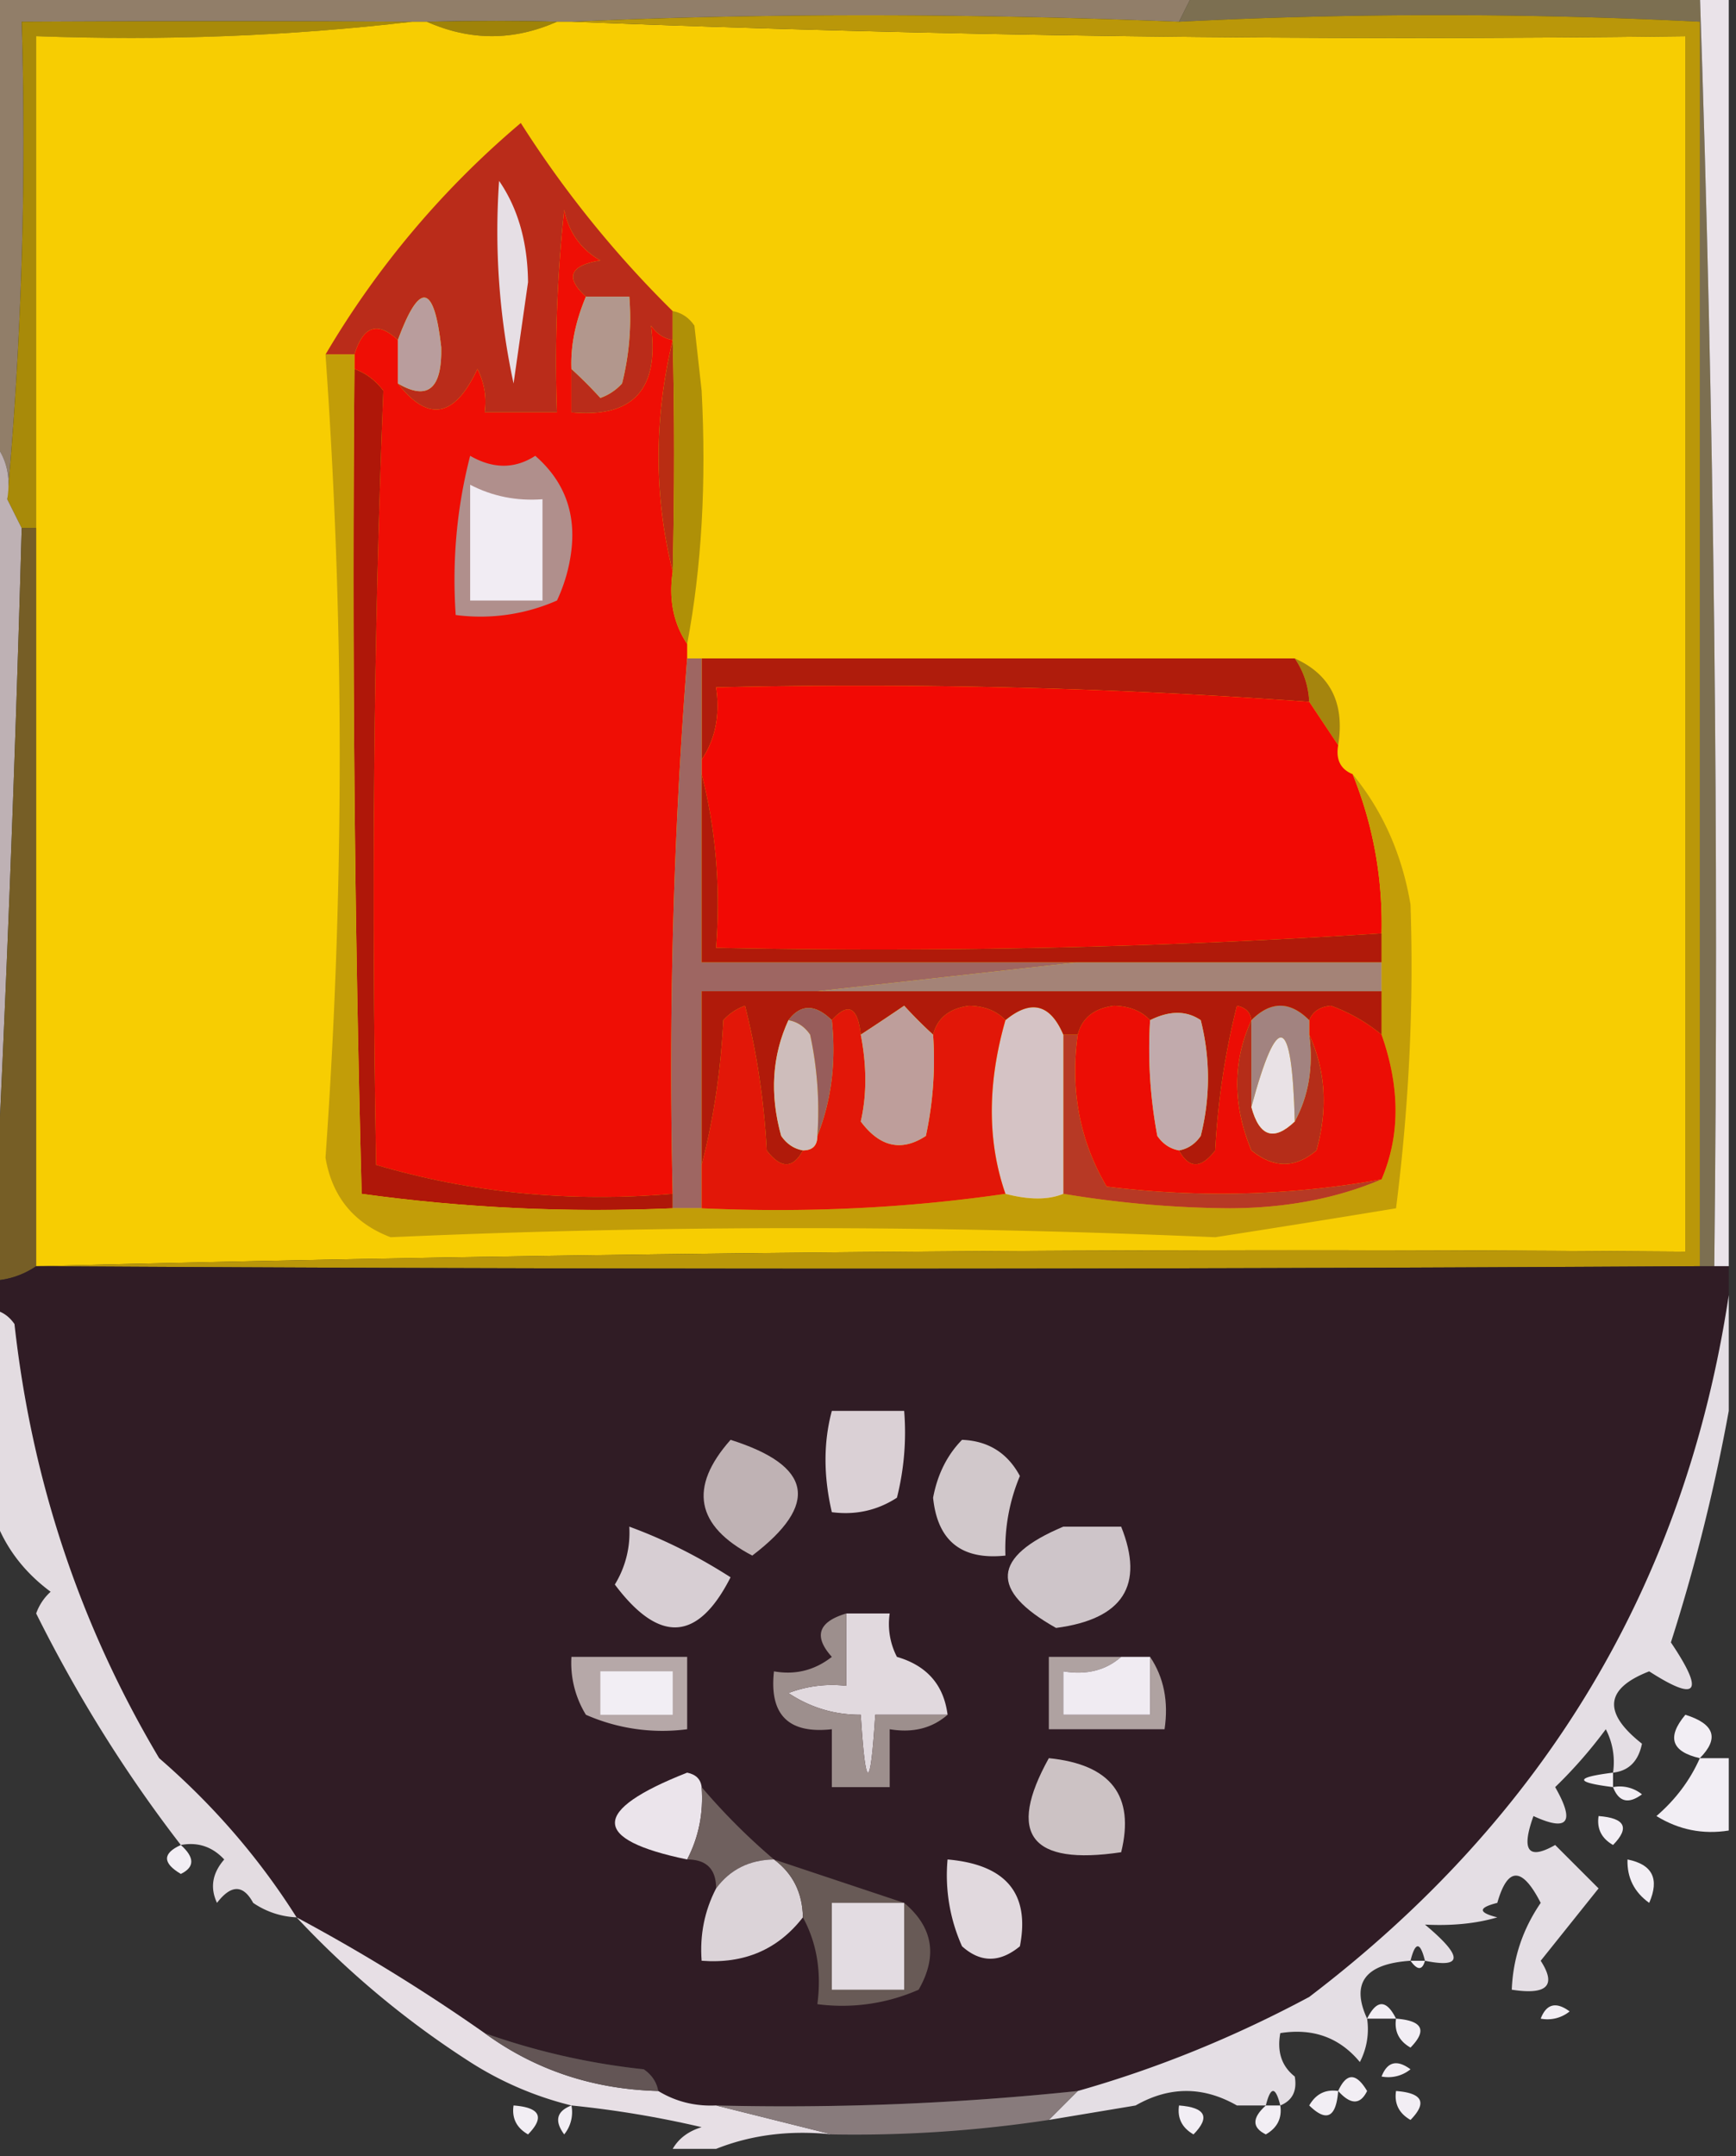 <svg xmlns="http://www.w3.org/2000/svg" width="120" height="149" style="shape-rendering:geometricPrecision;text-rendering:geometricPrecision;image-rendering:optimizeQuality;fill-rule:evenodd;clip-rule:evenodd"><rect width="100%" height="100%" fill="#333333" stroke="none"/><path style="opacity:1" fill="#917e69" d="M-.5-.5h83l-1 2c-14.884-.592-28.884-.592-42 0h-1c-2.593-.074-5.593-.074-9 0h-1c-8.692-.05-17.693-.05-27 0a274.607 274.607 0 0 1-1 33c.268-1.599-.066-2.932-1-4v-31z"/><path style="opacity:1" fill="#9f8308" d="M38.5 1.5c-3 1.333-6 1.333-9 0 3.407-.074 6.407-.074 9 0z"/><path style="opacity:1" fill="#a88a09" d="M28.5 1.5c-8.484.993-17.15 1.326-26 1v34h-1l-1-2a274.607 274.607 0 0 0 1-33c9.307-.05 18.308-.05 27 0z"/><path style="opacity:1" fill="#f7cd02" d="M28.5 1.5h1c3 1.333 6 1.333 9 0h1c25.495.998 51.161 1.331 77 1v84c-38.017-.296-76.017.037-114 1v-85c8.85.326 17.516-.007 26-1z"/><path style="opacity:1" fill="#7c6f51" d="M82.5-.5h35c.991 29.26 1.325 58.593 1 88h-1v-86a356.985 356.985 0 0 0-36 0l1-2z"/><path style="opacity:1" fill="#eae3e9" d="M117.5-.5h2v88h-1c.325-29.407-.009-58.74-1-88z"/><path style="opacity:1" fill="#ef0e05" d="M40.5 20.5c-.733 1.75-1.066 3.417-1 5v3c4.259.398 6.092-1.602 5.5-6 .383.556.883.89 1.5 1-1.302 5.433-1.302 10.766 0 16-.285 1.915.049 3.581 1 5v1a363.695 363.695 0 0 0-1 37c-7.118.605-13.952-.062-20.5-2-.337-18.937-.17-36.77.5-53.5-.544-.717-1.21-1.217-2-1.5v-1c.605-1.981 1.605-2.315 3-1v3c2.097 2.695 3.93 2.362 5.5-1 .483.948.65 1.948.5 3h5c-.166-4.678 0-9.345.5-14 .318 1.56 1.15 2.728 2.5 3.5-2.12.342-2.453 1.175-1 2.5z"/><path style="opacity:1" fill="#ba2c1a" d="M46.5 21.5v2c-.617-.11-1.117-.444-1.5-1 .592 4.398-1.241 6.398-5.5 6v-3c.651.59 1.318 1.257 2 2a3.646 3.646 0 0 0 1.5-1c.495-1.973.662-3.973.5-6h-3c-1.453-1.325-1.12-2.158 1-2.5-1.35-.772-2.182-1.94-2.5-3.5a98.433 98.433 0 0 0-.5 14h-5a4.932 4.932 0 0 0-.5-3c-1.57 3.362-3.403 3.695-5.5 1 2.063 1.21 3.063.377 3-2.5-.494-4.407-1.494-4.573-3-.5-1.395-1.315-2.395-.981-3 1h-2A62.21 62.21 0 0 1 36 8.5a73.844 73.844 0 0 0 10.5 13z"/><path style="opacity:1" fill="#e6dfe5" d="M34.5 12.5c1.305 1.897 1.971 4.23 2 7l-1 7a49.873 49.873 0 0 1-1-14z"/><path style="opacity:1" fill="#b2978d" d="M40.5 20.5h3a18.436 18.436 0 0 1-.5 6c-.414.457-.914.79-1.5 1a30.943 30.943 0 0 0-2-2c-.066-1.583.267-3.25 1-5z"/><path style="opacity:1" fill="#b99d9d" d="M27.5 26.5v-3c1.506-4.073 2.506-3.907 3 .5.063 2.877-.937 3.71-3 2.5z"/><path style="opacity:1" fill="#af1709" d="M24.5 25.5c.79.283 1.456.783 2 1.5-.67 16.73-.837 34.563-.5 53.5 6.548 1.938 13.382 2.605 20.5 2v1c-7.255.313-14.421-.02-21.5-1-.5-18.997-.667-37.997-.5-57z"/><path style="opacity:1" fill="#b92d13" d="M46.5 23.5c.13 5.084.13 10.418 0 16-1.302-5.234-1.302-10.567 0-16z"/><path style="opacity:1" fill="#af9007" d="M46.5 21.5c.617.11 1.117.444 1.5 1l.5 4.5c.334 6.385 0 12.218-1 17.5-.951-1.419-1.285-3.085-1-5 .13-5.582.13-10.916 0-16v-2z"/><path style="opacity:1" fill="#b08f8c" d="M32.5 31.5c1.586.913 3.086.913 4.5 0 1.97 1.714 2.803 3.88 2.5 6.5a11.251 11.251 0 0 1-1 3.5 13.117 13.117 0 0 1-7 1c-.256-3.77.077-7.436 1-11z"/><path style="opacity:1" fill="#f1ecf3" d="M32.5 33.5c1.542.8 3.209 1.134 5 1v7h-5v-8z"/><path style="opacity:1" fill="#beb1b4" d="M-.5 30.5c.934 1.068 1.268 2.401 1 4l1 2a2198.813 2198.813 0 0 1-2 51v-57z"/><path style="opacity:1" fill="#a5850e" d="M89.5 45.5c2.469 1.107 3.469 3.107 3 6l-2-3a5.728 5.728 0 0 0-1-3z"/><path style="opacity:1" fill="#af1c0c" d="M48.5 45.5h41c.61.891.943 1.891 1 3a431.701 431.701 0 0 0-41-1c.285 1.915-.049 3.581-1 5v-7z"/><path style="opacity:1" fill="#f20904" d="m90.5 48.5 2 3c-.172.992.162 1.658 1 2 1.418 3.502 2.084 7.17 2 11a541.697 541.697 0 0 1-46 1c.317-4.202-.017-8.202-1-12v-1c.951-1.419 1.285-3.085 1-5a431.701 431.701 0 0 1 41 1z"/><path style="opacity:1" fill="#765e26" d="M1.5 36.5h1v51a5.728 5.728 0 0 1-3 1v-1a2198.813 2198.813 0 0 0 2-51z"/><path style="opacity:1" fill="#9e6662" d="M47.5 45.5h1v21h26l-18 2h-8v15h-2v-1a363.695 363.695 0 0 1 1-37z"/><path style="opacity:1" fill="#c29d08" d="M22.5 24.5h2v1c-.167 19.003 0 38.003.5 57 7.079.98 14.245 1.313 21.5 1h2c7.187.325 14.187-.009 21-1 1.639.426 2.972.426 4 0a72.73 72.73 0 0 0 11.5 1c3.902-.012 7.402-.679 10.5-2 1.287-3.013 1.287-6.346 0-10v-7c.084-3.83-.582-7.498-2-11 2.08 2.535 3.413 5.535 4 9 .235 6.895-.099 13.895-1 21-4.213.695-8.38 1.361-12.5 2-19.27-.837-38.27-.837-57 0-2.547-.973-4.047-2.807-4.5-5.5a392.56 392.56 0 0 0 0-55.5z"/><path style="opacity:1" fill="#b73925" d="M73.5 71.5h1c-.53 3.85.138 7.35 2 10.5 6.415.79 12.748.624 19-.5-3.098 1.321-6.598 1.988-10.5 2a72.73 72.73 0 0 1-11.5-1v-11z"/><path style="opacity:1" fill="#d5c3c5" d="M73.5 71.5v11c-1.028.426-2.361.426-4 0-1.256-3.618-1.256-7.618 0-12 1.763-1.454 3.097-1.12 4 1z"/><path style="opacity:1" fill="#ec0d05" d="M79.5 70.5a32.437 32.437 0 0 0 .5 8c.383.556.883.89 1.5 1 .69 1.274 1.523 1.274 2.5 0a52.204 52.204 0 0 1 1.5-10c.607.124.94.457 1 1-1.303 2.855-1.303 5.855 0 9 1.542 1.247 3.042 1.247 4.5 0 .8-2.867.634-5.534-.5-8v-1c.235-.597.735-.93 1.5-1a11.81 11.81 0 0 1 3.5 2c1.287 3.654 1.287 6.987 0 10-6.252 1.124-12.585 1.29-19 .5-1.862-3.15-2.53-6.65-2-10.5.291-1.15 1.124-1.816 2.5-2 1.07.028 1.903.361 2.5 1z"/><path style="opacity:1" fill="#b52d19" d="M86.5 70.5v6c.553 2.052 1.553 2.385 3 1 .961-1.765 1.295-3.765 1-6 1.134 2.466 1.3 5.133.5 8-1.458 1.247-2.958 1.247-4.5 0-1.303-3.145-1.303-6.145 0-9z"/><path style="opacity:1" fill="#e9e2e6" d="M89.5 77.5c-1.447 1.385-2.447 1.052-3-1 1.814-6.72 2.814-6.388 3 1z"/><path style="opacity:1" fill="#a28380" d="M90.5 70.5v1c.295 2.235-.039 4.235-1 6-.186-7.388-1.186-7.72-3-1v-6c1.333-1.333 2.667-1.333 4 0z"/><path style="opacity:1" fill="#e21708" d="M55.5 79.5c.667 0 1-.333 1-1 .973-2.448 1.306-5.115 1-8 1.123-1.257 1.79-.924 2 1 .42 2.174.42 4.174 0 6 1.32 1.77 2.82 2.103 4.5 1 .497-2.31.663-4.643.5-7 .291-1.15 1.124-1.816 2.5-2 1.07.028 1.903.361 2.5 1-1.256 4.382-1.256 8.382 0 12-6.813.991-13.813 1.325-21 1v-3c.821-3.141 1.321-6.475 1.5-10 .414-.457.914-.79 1.5-1a52.204 52.204 0 0 1 1.5 10c.977 1.274 1.81 1.274 2.5 0z"/><path style="opacity:1" fill="#b01a0a" d="M56.5 68.5h39v3a11.81 11.81 0 0 0-3.5-2c-.765.07-1.265.403-1.5 1-1.333-1.333-2.667-1.333-4 0-.06-.543-.393-.876-1-1a52.204 52.204 0 0 0-1.5 10c-.977 1.274-1.81 1.274-2.5 0 .617-.11 1.117-.444 1.5-1a16.25 16.25 0 0 0 0-8c-.986-.671-2.153-.671-3.5 0-.597-.639-1.43-.972-2.5-1-1.376.184-2.209.85-2.5 2h-1c-.903-2.12-2.237-2.454-4-1-.597-.639-1.43-.972-2.5-1-1.376.184-2.209.85-2.5 2a30.943 30.943 0 0 1-2-2 186.2 186.2 0 0 1-3 2c-.21-1.924-.877-2.257-2-1-1.152-1.125-2.152-1.125-3 0-1.134 2.466-1.3 5.133-.5 8 .383.556.883.89 1.5 1-.69 1.274-1.523 1.274-2.5 0a52.204 52.204 0 0 0-1.5-10 3.646 3.646 0 0 0-1.5 1c-.179 3.525-.679 6.859-1.5 10v-12h8z"/><path style="opacity:1" fill="#be9e9b" d="M64.5 71.5a24.939 24.939 0 0 1-.5 7c-1.68 1.103-3.18.77-4.5-1 .42-1.826.42-3.826 0-6a186.2 186.2 0 0 0 3-2c.682.743 1.349 1.41 2 2z"/><path style="opacity:1" fill="#c1aaac" d="M81.5 79.5c-.617-.11-1.117-.444-1.5-1a32.437 32.437 0 0 1-.5-8c1.347-.671 2.514-.671 3.5 0a16.25 16.25 0 0 1 0 8c-.383.556-.883.89-1.5 1z"/><path style="opacity:1" fill="#cebdbb" d="M54.5 70.5c.617.11 1.117.444 1.5 1 .497 2.31.663 4.643.5 7 0 .667-.333 1-1 1-.617-.11-1.117-.444-1.5-1-.8-2.867-.634-5.534.5-8z"/><path style="opacity:1" fill="#975d5b" d="M54.5 70.5c.848-1.125 1.848-1.125 3 0 .306 2.885-.027 5.552-1 8a24.939 24.939 0 0 0-.5-7c-.383-.556-.883-.89-1.5-1z"/><path style="opacity:1" fill="#a48377" d="M74.5 66.5h21v2h-39l18-2z"/><path style="opacity:1" fill="#b01a0a" d="M48.5 53.5c.983 3.798 1.317 7.798 1 12a541.697 541.697 0 0 0 46-1v2h-47v-13z"/><path style="opacity:1" fill="#ba9709" d="M81.5 1.5a356.985 356.985 0 0 1 36 0v86c-39.023.232-77.357.232-115 0a3440.908 3440.908 0 0 1 114-1v-84c-25.839.331-51.505-.002-77-1 13.116-.592 27.116-.592 42 0z"/><path style="opacity:1" fill="#301c25" d="M2.5 87.5c37.643.232 75.977.232 115 0h2v2c-3.006 19.906-12.672 36.073-29 48.5-5.198 2.784-10.532 4.951-16 6.5a193.8 193.8 0 0 1-25 1c-1.459.067-2.792-.266-4-1-.11-.617-.444-1.117-1-1.5a48.046 48.046 0 0 1-11-2.5 126.905 126.905 0 0 0-13-8c-2.583-4.089-5.75-7.756-9.5-11-5.473-9.198-8.806-19.198-10-30-.383-.556-.883-.89-1.5-1v-2a5.728 5.728 0 0 0 3-1z"/><path style="opacity:1" fill="#e3dce1" d="M-.5 90.5c.617.11 1.117.444 1.5 1 1.194 10.802 4.527 20.802 10 30 3.75 3.244 6.917 6.911 9.5 11a5.727 5.727 0 0 1-3-1c-.69-1.274-1.523-1.274-2.5 0-.492-1.049-.326-2.049.5-3-.825-.886-1.825-1.219-3-1-3.809-4.933-7.142-10.266-10-16a3.646 3.646 0 0 1 1-1.5c-1.965-1.456-3.299-3.29-4-5.5v-14z"/><path style="opacity:1" fill="#dad0d5" d="M57.5 97.5h5a18.436 18.436 0 0 1-.5 6c-1.356.88-2.856 1.214-4.5 1-.582-2.498-.582-4.831 0-7z"/><path style="opacity:1" fill="#d1c8cb" d="M66.5 99.5c1.81.072 3.144.905 4 2.5a12.988 12.988 0 0 0-1 5.5c-3.032.322-4.699-1.011-5-4 .303-1.614.97-2.948 2-4z"/><path style="opacity:1" fill="#bfb2b4" d="M50.5 99.5c5.656 1.788 6.156 4.455 1.5 8-3.91-2.051-4.41-4.718-1.5-8z"/><path style="opacity:1" fill="#d7ced3" d="M43.5 105.5c2.41.883 4.743 2.05 7 3.5-2.252 4.442-4.918 4.609-8 .5a6.846 6.846 0 0 0 1-4z"/><path style="opacity:1" fill="#cec5c9" d="M73.5 105.5h4c1.624 4.058.124 6.391-4.5 7-4.606-2.587-4.44-4.92.5-7z"/><path style="opacity:1" fill="#e1d9de" d="M58.5 111.5h3a4.932 4.932 0 0 0 .5 3c2.071.603 3.238 1.936 3.5 4h-5c-.333 5.333-.667 5.333-1 0-1.808.009-3.475-.491-5-1.5a8.43 8.43 0 0 1 4-.5v-5z"/><path style="opacity:1" fill="#b6a8a8" d="M39.5 114.5h8v5a13.115 13.115 0 0 1-7-1 6.846 6.846 0 0 1-1-4z"/><path style="opacity:1" fill="#f2eef4" d="M41.5 115.5h5v3h-5v-3z"/><path style="opacity:1" fill="#9d8f8d" d="M58.5 111.5v5a8.43 8.43 0 0 0-4 .5c1.525 1.009 3.192 1.509 5 1.5.333 5.333.667 5.333 1 0h5c-1.068.934-2.401 1.268-4 1v4h-4v-4c-3 .333-4.333-1-4-4 1.478.262 2.811-.071 4-1-1.277-1.422-.944-2.422 1-3z"/><path style="opacity:1" fill="#afa2a1" d="M77.5 114.5c-1.068.934-2.401 1.268-4 1v3h6v-4c.951 1.419 1.284 3.085 1 5h-8v-5h5z"/><path style="opacity:1" fill="#f0ebf2" d="M77.5 114.5h2v4h-6v-3c1.599.268 2.932-.066 4-1z"/><path style="opacity:1" fill="#f2eef4" d="M117.5 121.5c-1.965-.448-2.298-1.448-1-3 2.019.633 2.353 1.633 1 3zM117.5 121.5h2v5c-1.788.285-3.455-.048-5-1 1.326-1.142 2.326-2.476 3-4z"/><path style="opacity:1" fill="#ebe4eb" d="M48.5 123.5c.134 1.792-.2 3.458-1 5-6.655-1.38-6.655-3.38 0-6 .607.124.94.457 1 1z"/><path style="opacity:1" fill="#ccc2c4" d="M72.5 121.5c4.291.43 5.958 2.597 5 6.5-6.257.934-7.923-1.233-5-6.5z"/><path style="opacity:1" fill="#f2eef4" d="M111.5 122.5v1c-2.667-.333-2.667-.667 0-1zM111.5 123.5a2.428 2.428 0 0 1 2 .5c-.937.692-1.603.525-2-.5z"/><path style="opacity:1" fill="#e4dee4" d="M119.5 89.5v8a128.108 128.108 0 0 1-4 16c2.345 3.484 1.845 4.15-1.5 2-3.06 1.189-3.227 2.855-.5 5-.247 1.213-.914 1.88-2 2a4.934 4.934 0 0 0-.5-3 32.087 32.087 0 0 1-3.5 4c1.391 2.436.891 3.102-1.5 2-.866 2.396-.366 3.063 1.5 2l3 3-4 5c1.109 1.714.442 2.381-2 2 .086-2.177.753-4.177 2-6-1.284-2.512-2.284-2.512-3 0-1.333.333-1.333.667 0 1-1.453.429-3.119.596-5 .5 2.64 2.203 2.64 3.037 0 2.5-.333-1.333-.667-1.333-1 0-3.134.207-4.134 1.54-3 4a4.932 4.932 0 0 1-.5 3c-1.4-1.692-3.234-2.359-5.5-2-.237 1.291.096 2.291 1 3 .172.992-.162 1.658-1 2-.333-1.333-.667-1.333-1 0h-2c-2.333-1.333-4.667-1.333-7 0l-6 1 2-2c5.468-1.549 10.802-3.716 16-6.5 16.328-12.427 25.994-28.594 29-48.5z"/><path style="opacity:1" fill="#f2eef4" d="M110.5 125.5c1.837.139 2.17.806 1 2-.798-.457-1.131-1.124-1-2z"/><path style="opacity:1" fill="#6f605e" d="M48.5 123.5a43.676 43.676 0 0 0 5 5c-1.7.027-3.033.694-4 2 0-1.333-.667-2-2-2 .8-1.542 1.134-3.208 1-5z"/><path style="opacity:1" fill="#f2eef4" d="M12.5 127.5c.963.863.963 1.53 0 2-1.273-.757-1.273-1.423 0-2z"/><path style="opacity:1" fill="#dbd3d8" d="M53.5 128.5c1.306.967 1.973 2.301 2 4-1.729 2.227-4.062 3.227-7 3-.134-1.792.2-3.458 1-5 .967-1.306 2.3-1.973 4-2z"/><path style="opacity:1" fill="#e1d9de" d="M65.5 128.5c4.043.353 5.71 2.353 5 6-1.391 1.145-2.724 1.145-4 0a11.99 11.99 0 0 1-1-6z"/><path style="opacity:1" fill="#f2eef4" d="M112.5 128.5c1.725.343 2.225 1.343 1.5 3-1.039-.744-1.539-1.744-1.5-3z"/><path style="opacity:1" fill="#685a56" d="m53.5 128.5 9 3c1.998 1.677 2.331 3.677 1 6a13.115 13.115 0 0 1-7 1c.295-2.235-.039-4.235-1-6-.027-1.699-.694-3.033-2-4z"/><path style="opacity:1" fill="#f2eef4" d="M17.5 131.5c-.667.667-.667.667 0 0z"/><path style="opacity:1" fill="#e3dce2" d="M62.5 131.5v6h-5v-6h5z"/><path style="opacity:1" fill="#f2eef4" d="M103.5 131.5c1.333.667 1.333.667 0 0zM16.5 132.5c-.667.667-.667.667 0 0zM97.5 135.5h1c-.185.67-.519.67-1 0zM94.5 139.5c.667-1.333 1.333-1.333 2 0h-2zM106.5 139.5c.397-1.025 1.063-1.192 2-.5a2.428 2.428 0 0 1-2 .5zM96.5 139.5c1.837.139 2.17.806 1 2-.797-.457-1.13-1.124-1-2z"/><path style="opacity:1" fill="#e7dfe5" d="M20.5 132.5a126.905 126.905 0 0 1 13 8c3.496 2.548 7.496 3.881 12 4 1.208.734 2.541 1.067 4 1l8 2c-2.885-.306-5.552.027-8 1h-3c.417-.722 1.084-1.222 2-1.5a70.529 70.529 0 0 0-9-1.5 23.254 23.254 0 0 1-7-3 62.755 62.755 0 0 1-12-10z"/><path style="opacity:1" fill="#f2eef4" d="M32.5 142.5c-.667.667-.667.667 0 0z"/><path style="opacity:1" fill="#635555" d="M33.5 140.5a48.046 48.046 0 0 0 11 2.5c.556.383.89.883 1 1.5-4.504-.119-8.504-1.452-12-4z"/><path style="opacity:1" fill="#f2eef4" d="M89.5 142.5c1.333.667 1.333.667 0 0zM95.5 143.5c.397-1.025 1.063-1.192 2-.5a2.429 2.429 0 0 1-2 .5zM92.5 144.5c.577-1.273 1.243-1.273 2 0-.47.963-1.136.963-2 0zM92.5 144.5c-.14 1.837-.806 2.17-2 1 .457-.798 1.124-1.131 2-1zM96.5 144.5c1.837.139 2.17.806 1 2-.797-.457-1.13-1.124-1-2zM35.5 145.5c1.837.139 2.17.806 1 2-.797-.457-1.13-1.124-1-2zM39.5 145.5a2.427 2.427 0 0 1-.5 2c-.692-.937-.525-1.603.5-2z"/><path style="opacity:1" fill="#887b7c" d="m74.5 144.5-2 2a89.416 89.416 0 0 1-15 1l-8-2a193.8 193.8 0 0 0 25-1z"/><path style="opacity:1" fill="#f2eef4" d="M78.5 145.5c1.333.667 1.333.667 0 0zM81.5 145.5c1.837.139 2.17.806 1 2-.797-.457-1.13-1.124-1-2zM85.5 145.5c-.667.667-.667.667 0 0zM87.5 145.5h1c.13.876-.203 1.543-1 2-.963-.47-.963-1.137 0-2zM78.5 146.5c-.667.667-.667.667 0 0z"/></svg>